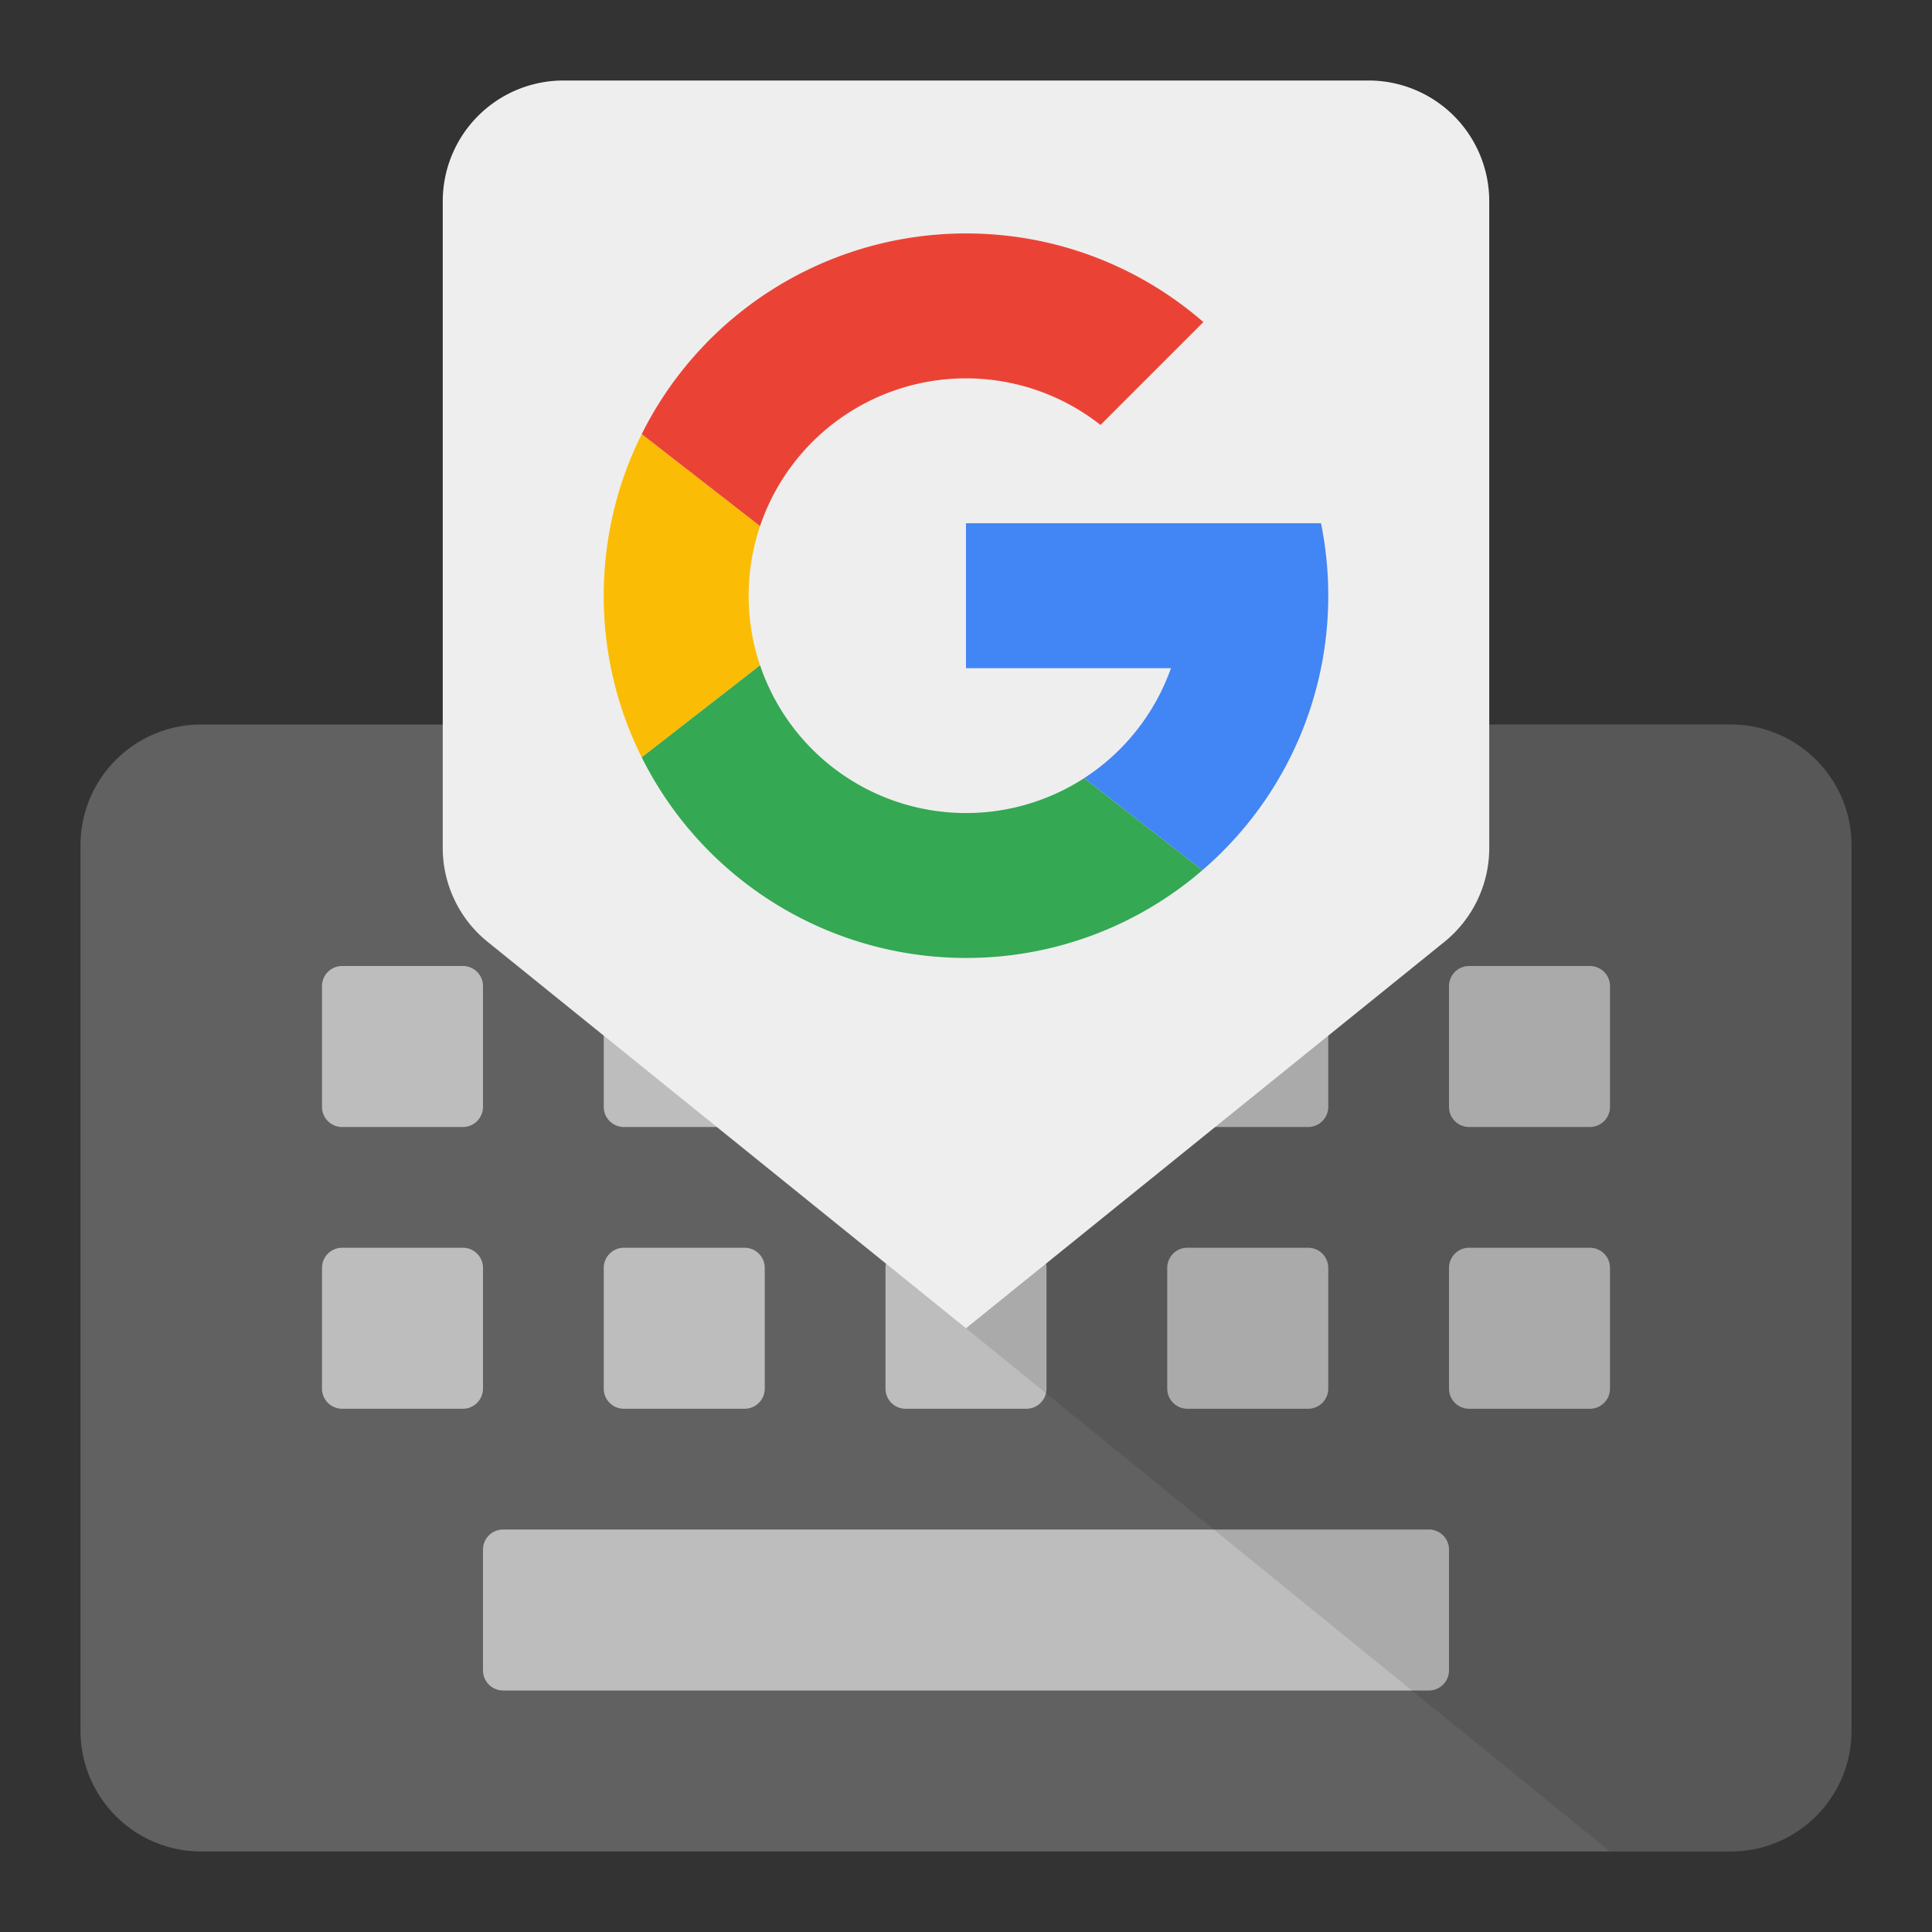<svg viewBox="0 0 48 48" xmlns="http://www.w3.org/2000/svg"><rect x="0" y="0" width="48" height="48" fill="#333333" stroke="none"/><g fill="none" fill-rule="evenodd"><path d="M2 21a3 3 0 0 1 3-3h38a3 3 0 0 1 3 3v22a3 3 0 0 1-3 3H5a3 3 0 0 1-3-3V21z" fill="#616161"/><path d="M12 38.5a.5.5 0 0 1 .5-.5h23a.5.5 0 0 1 .5.5v3a.5.5 0 0 1-.5.5h-23a.5.5 0 0 1-.5-.5v-3zm-4-7a.5.5 0 0 1 .5-.5h3a.5.5 0 0 1 .5.5v3a.5.5 0 0 1-.5.5h-3a.5.5 0 0 1-.5-.5v-3zm7 0a.5.5 0 0 1 .5-.5h3a.5.5 0 0 1 .5.5v3a.5.5 0 0 1-.5.5h-3a.5.5 0 0 1-.5-.5v-3zm7 0a.5.5 0 0 1 .5-.5h3a.5.5 0 0 1 .5.5v3a.5.5 0 0 1-.5.5h-3a.5.5 0 0 1-.5-.5v-3zm7 0a.5.5 0 0 1 .5-.5h3a.5.5 0 0 1 .5.5v3a.5.5 0 0 1-.5.5h-3a.5.5 0 0 1-.5-.5v-3zm7 0a.5.5 0 0 1 .5-.5h3a.5.5 0 0 1 .5.5v3a.5.5 0 0 1-.5.5h-3a.5.5 0 0 1-.5-.5v-3zm-28-7a.5.5 0 0 1 .5-.5h3a.5.5 0 0 1 .5.5v3a.5.5 0 0 1-.5.5h-3a.5.5 0 0 1-.5-.5v-3zm7 0a.5.5 0 0 1 .5-.5h3a.5.5 0 0 1 .5.5v3a.5.5 0 0 1-.5.5h-3a.5.5 0 0 1-.5-.5v-3zm7 0a.5.5 0 0 1 .5-.5h3a.5.5 0 0 1 .5.5v3a.5.5 0 0 1-.5.5h-3a.5.5 0 0 1-.5-.5v-3zm7 0a.5.5 0 0 1 .5-.5h3a.5.5 0 0 1 .5.5v3a.5.5 0 0 1-.5.5h-3a.5.5 0 0 1-.5-.5v-3zm7 0a.5.5 0 0 1 .5-.5h3a.5.5 0 0 1 .5.5v3a.5.5 0 0 1-.5.5h-3a.5.5 0 0 1-.5-.5v-3z" fill="#BDBDBD"/><path d="M40 46L24 33l13-15h6a3 3 0 0 1 3 3v22a3 3 0 0 1-3 3h-3z" fill-opacity=".1" fill="#000"/><path d="M11 5a3 3 0 0 1 3-3h20a3 3 0 0 1 3 3v16.067a3 3 0 0 1-1.115 2.334L24 33l-11.885-9.6A3 3 0 0 1 11 21.068V5z" fill="#EEE"/><path d="M18.6 14.8c0 .605.1 1.187.283 1.73l-2.94 2.286A8.963 8.963 0 0 1 15 14.8c0-1.443.34-2.807.944-4.016l2.939 2.286a5.394 5.394 0 0 0-.283 1.73z" fill="#FBBC05"/><path d="M29.874 21.619l-2.938-2.286a5.402 5.402 0 0 1-8.052-2.803l-2.94 2.286A9 9 0 0 0 24 23.8a8.965 8.965 0 0 0 5.874-2.181z" fill="#34A853"/><path d="M15.944 10.784A9 9 0 0 1 24 5.8c2.256 0 4.319.83 5.898 2.202l-2.556 2.556a5.402 5.402 0 0 0-8.459 2.512l-2.94-2.286z" fill="#EA4335"/><path d="M29.093 16.6H24V13h8.82c.118.582.18 1.184.18 1.8a8.98 8.98 0 0 1-3.126 6.819l-2.938-2.286a5.416 5.416 0 0 0 2.157-2.733z" fill="#4285F4"/></g></svg>